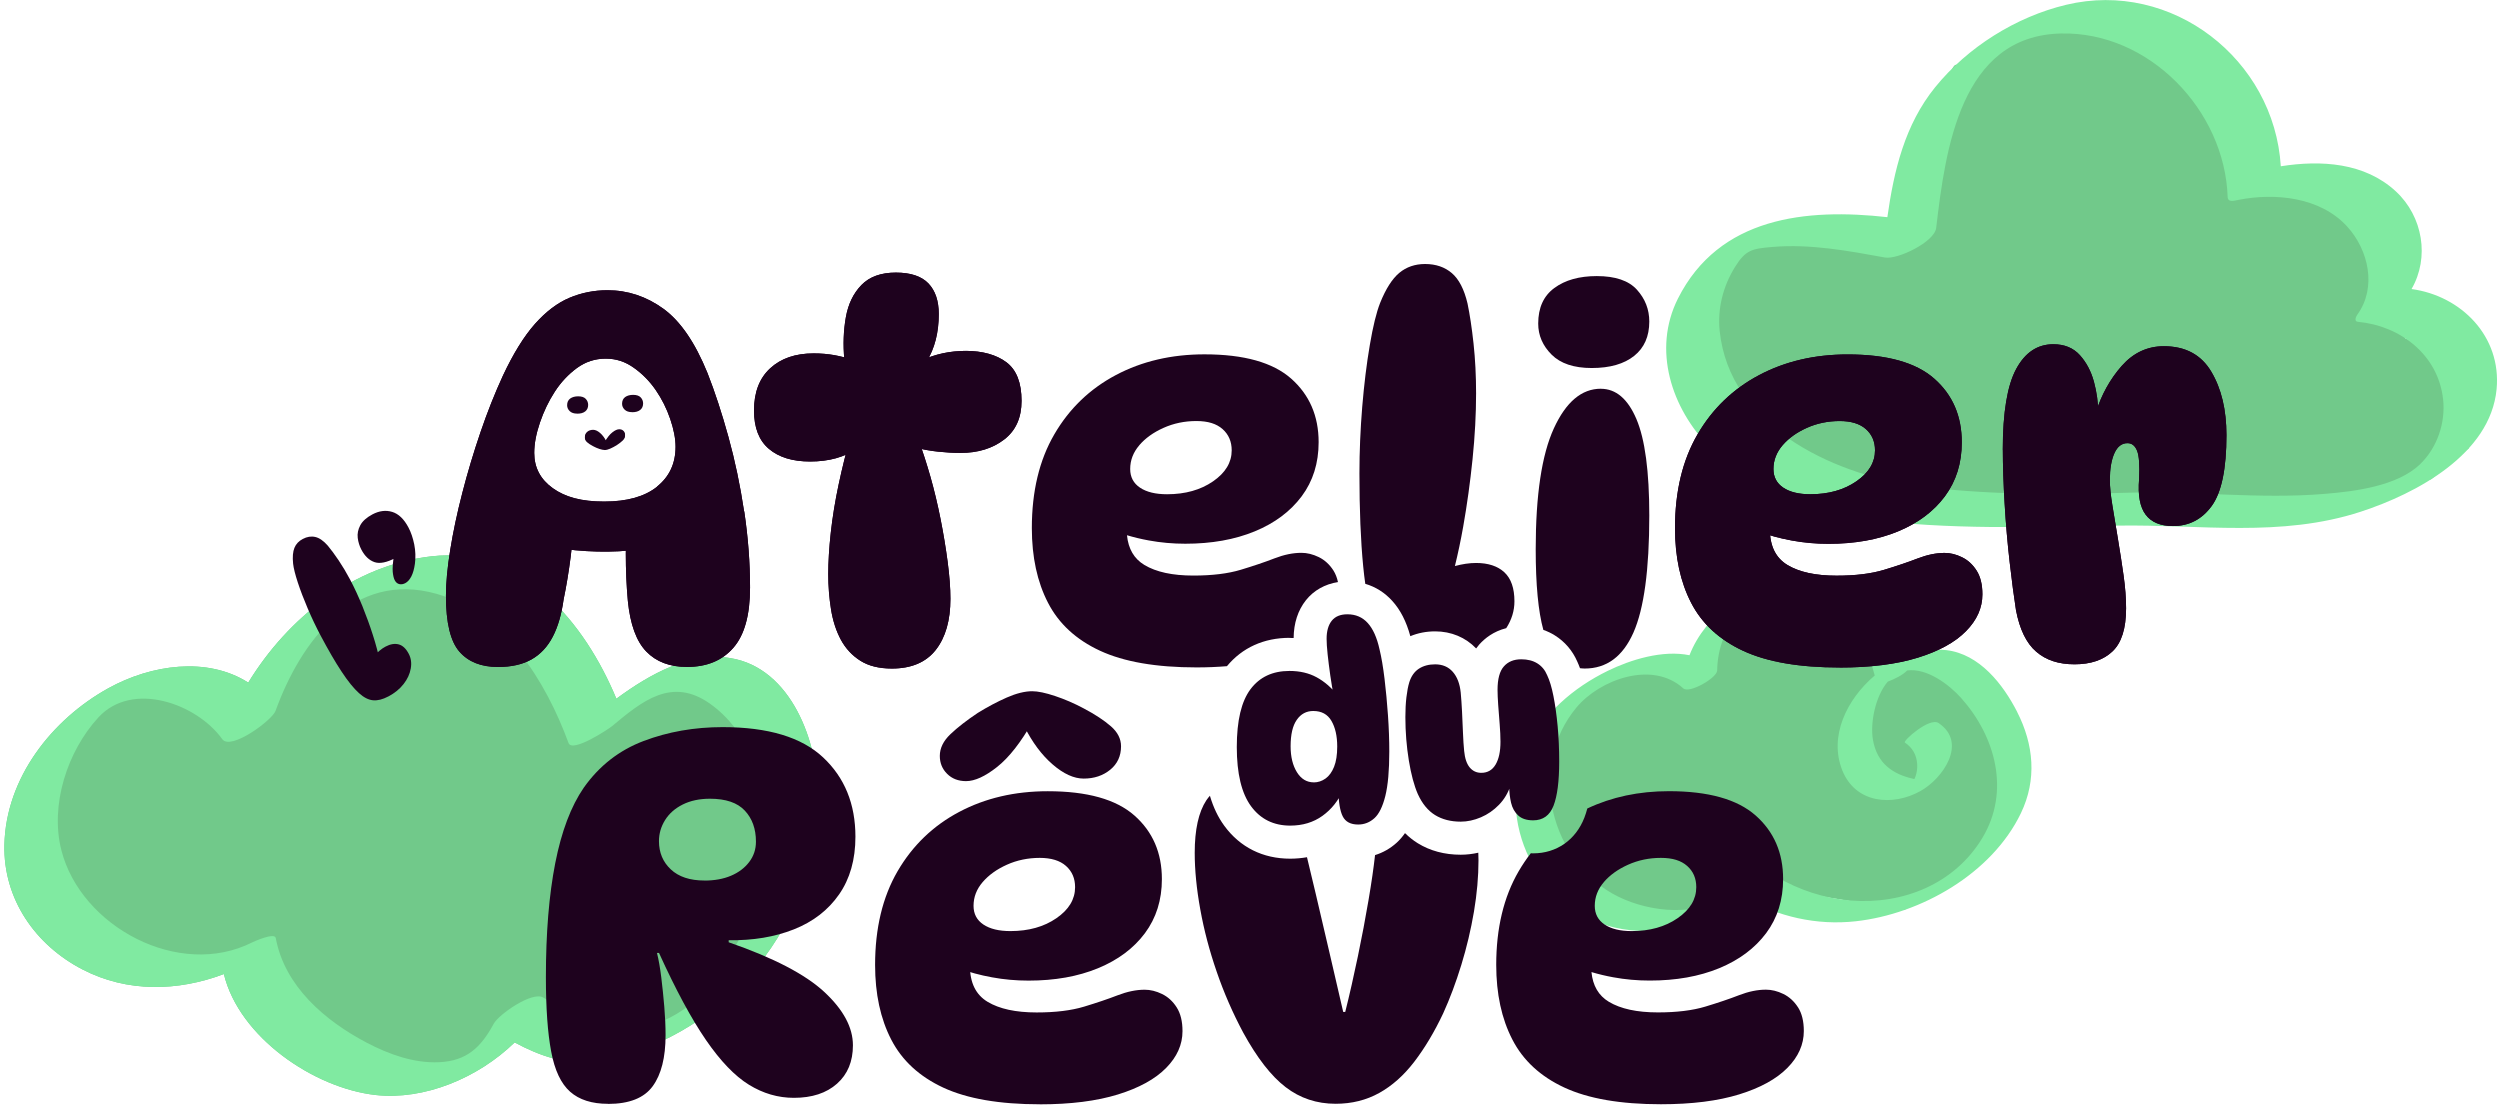 <svg width="530" height="235" viewBox="0 0 530 235" fill="none" xmlns="http://www.w3.org/2000/svg">
<path d="M399.05 137.47L392.85 130.23L387.71 126.37H374.51L363.45 131.92L361.7 140.86L353.24 139.78L343.5 141.72L331.9 150.73L323.81 164.69L328.56 183.03L342.96 192.93L355.11 197.39L369.12 192.93L373.97 189.63H383.68L403.73 192.93L420.31 180.33L427.9 159.65L418.2 140.86L411.19 139.78L399.05 137.47Z" fill="#71C98A"/>
<path d="M361.7 79.21V58.54L371.68 50.63L387.71 47.66L407.27 49.28L408.62 30.67C408.62 30.67 413.16 13.52 414.67 13.74C416.18 13.96 426.42 7.1 426.42 7.1L450.15 4.51C450.15 4.51 467.14 11.52 467.95 12.33C468.76 13.14 476.04 21.77 476.04 21.77L479.01 38.76L490.34 40.11L500.05 45.5L504.9 56.09L509.9 71.7L518.04 75.13L521.08 81.1L523.43 94.98L515.39 101.6L501.39 105.09L479.28 106.93L397.51 105.09C397.51 105.09 376.53 97.04 375.99 97.02C375.45 97 361.7 79.21 361.7 79.21Z" fill="#71C98A"/>
<path d="M511.25 61.27C515.1 54.62 513.67 45.9 507.93 40.58C501.31 34.44 492.02 33.91 483.53 35.25C482.14 12.58 460.44 -4.36 438.01 1.02C427.38 3.57 417.16 9.98 410.27 18.47C403.8 26.45 401.52 36.15 400.12 46.04C382.96 44.12 364.44 45.95 355.71 63.32C350.28 74.15 354.33 86.56 362.49 94.84C371.27 103.75 383.17 108.18 395.32 110.01C413.16 112.4 430.97 111.72 448.9 111.43C466.35 111.14 483.55 114.02 500.52 108.47C512.17 104.66 527.97 96.34 529.28 82.49C530.33 71.34 521.81 62.72 511.26 61.28L511.25 61.27ZM513.07 98.41C508.22 103.07 499.23 104.17 492.86 104.7C478.96 105.87 464.83 104.03 450.87 104.46C435.8 104.93 420.69 104.94 405.71 102.94C388.15 100.29 366.65 90.2 364.57 70.15C364.08 65.39 365.31 60.64 367.82 56.6C370.09 52.95 371.43 52.72 375.8 52.35C383.78 51.68 391.79 53.17 399.61 54.59C402.27 55.07 410.11 51.32 410.47 48.32C412.43 31.73 415.59 7.61 436.9 7.1C455.61 6.65 471.65 23.4 472.26 41.73C472.3 43 473.7 42.54 474.56 42.37C482.37 40.84 491.89 41.79 497.57 47.99C502.16 52.99 503.93 60.98 499.74 66.72C499.52 67.02 498.98 68.14 499.85 68.22C508.89 69.06 516.91 75.23 517.94 84.67C518.48 89.63 516.68 94.93 513.07 98.4V98.41Z" fill="#80EAA1"/>
<path d="M173.41 168.83C173.43 157.44 167.81 141.65 154.87 139.52C146.42 138.13 137.91 142.79 130.67 148.13C123.98 131.98 110.65 115.73 91.46 117.94C75.04 119.83 61.12 130.83 52.63 144.71C43.96 139.18 32.08 140.87 22.98 145.9C10.99 152.53 1.25 164.92 0.93 179.09C0.67 190.57 7.46 200.33 17.48 205.52C27.01 210.46 37.73 210.17 47.46 206.5C50.69 219.86 66.51 230.67 79.61 232.14C89.9 233.29 101.34 228.55 109.1 221C114.44 223.85 119.8 225.76 126.18 225.15C126.34 225.15 126.52 225.15 126.75 225.1C127.28 225.04 127.81 224.91 128.34 224.76C154.44 219.07 173.36 195.74 173.42 168.82L173.41 168.83Z" fill="#71C98A"/>
<path d="M173.41 168.83C173.43 157.44 167.81 141.65 154.87 139.52C146.42 138.13 137.91 142.79 130.67 148.13C123.98 131.98 110.65 115.73 91.46 117.94C75.04 119.83 61.12 130.83 52.63 144.71C43.96 139.18 32.08 140.87 22.98 145.9C10.99 152.53 1.25 164.92 0.93 179.09C0.67 190.57 7.46 200.33 17.48 205.52C27.01 210.46 37.73 210.17 47.46 206.5C50.69 219.86 66.51 230.67 79.61 232.14C89.9 233.29 101.34 228.55 109.1 221C114.44 223.85 119.8 225.76 126.18 225.15C126.34 225.15 126.52 225.15 126.75 225.1C127.28 225.04 127.81 224.91 128.34 224.76C154.44 219.07 173.36 195.74 173.42 168.82L173.41 168.83ZM135.58 217.96C127.87 218.88 121.56 215.3 115.16 211.47C112.86 210.09 105.75 215.03 104.66 217.05C101.96 222.05 98.94 224.92 93.1 225.19C87.77 225.44 82.43 223.51 77.78 221.07C68.92 216.42 60.36 209.13 58.46 198.86C58.23 197.61 53.76 199.64 53.48 199.78C38 207.62 17.14 196.49 13.01 180.24C10.57 170.65 14.27 159.26 20.86 152.09C28.04 144.27 41.7 149.15 47.12 156.7C48.92 159.2 57.71 152.66 58.41 150.72C63.74 135.99 74.9 120.93 92.51 125.88C106.82 129.91 115.71 144.39 120.53 157.52C121.32 159.66 129 154.57 129.76 153.94C136.17 148.59 142.42 143.47 150.5 149.17C158.45 154.79 162.09 164.84 162.09 174.28C162.09 190.84 154.01 214.47 135.58 217.94V217.96Z" fill="#80EAA1"/>
<path d="M427.64 150.92C424.64 145.06 419.66 138.66 412.64 137.83C410 137.52 407.23 137.96 404.57 138.96C401.92 128.21 391.09 120.17 379.86 122.14C370.87 123.72 361.55 130.18 358.17 138.91C352.47 137.74 345.7 139.85 340.86 142.21C333.57 145.77 327.04 151.34 323.62 158.81C316.67 173.99 326.04 192.85 342.21 196.62C351.73 198.84 361.51 195.99 369.4 190.53C369.51 190.45 369.66 190.35 369.82 190.24C376.86 194.33 385.11 196.23 393.42 195.31C407.22 193.78 422.27 185.22 428.43 172.4C431.85 165.29 431.17 157.84 427.63 150.92H427.64ZM420.25 177.66C414.4 187.36 403.46 191.8 392.39 190.91C381.14 190 370.89 183.83 364.45 174.64C363.43 173.18 356.46 177.58 357.29 178.77C360.13 182.83 363.7 186.26 367.73 188.95C367.1 189.31 366.59 189.65 366.41 189.77C359.79 194.36 350.01 193.49 343.07 190.09C335.98 186.62 331.02 179.67 329.25 172.06C327.46 164.36 329.1 156.12 334.2 150C339.17 144.03 350.33 139.97 356.86 145.94C358.12 147.09 364.02 143.72 364.04 142.14C364.11 137.52 365.75 133.06 368.97 129.7C372.07 126.47 376.45 125.86 380.73 126.71C389.01 128.36 395.51 135.13 397.44 143.21C391.44 148.31 387.71 156.16 390.56 163.3C393.37 170.35 401.24 171 407.16 167.69C411.84 165.07 417.21 157.49 410.99 153.29C409.05 151.98 403.36 157.1 403.83 157.42C405.42 158.49 406.3 160 406.44 161.92C406.5 162.82 406.39 163.74 406.09 164.6C406.06 164.68 405.96 164.91 405.85 165.16C401.29 164.19 397.92 161.86 397.06 156.82C396.47 153.38 397.5 147.69 400.21 144.5C401.67 143.97 403.41 143.09 404.32 142.14C408.55 141.57 413.25 145.17 415.74 147.95C423.09 156.17 426.2 167.79 420.26 177.64V177.66H420.25Z" fill="#80EAA1"/>
<path d="M157.75 108.42C156.93 102.92 155.82 97.66 154.43 92.63C153.04 87.6 151.56 83.09 149.99 79.09C147.35 72.6 144.23 68.05 140.62 65.44C137.02 62.84 133.07 61.53 128.79 61.53C125.93 61.53 123.24 62.07 120.71 63.14C118.18 64.21 115.75 66.05 113.43 68.65C111.11 71.26 108.84 74.91 106.63 79.62C104.92 83.33 103.33 87.33 101.87 91.61C100.41 95.89 99.12 100.17 98.02 104.46C96.91 108.74 96.06 112.78 95.45 116.56C94.84 120.34 94.54 123.59 94.54 126.3C94.54 132.01 95.49 135.95 97.38 138.13C99.27 140.31 102 141.4 105.57 141.4C108.42 141.4 110.8 140.86 112.69 139.79C114.58 138.72 116.08 137.11 117.19 134.97C118.3 132.83 119.06 130.19 119.49 127.05C120.06 124.34 120.56 121.32 120.99 118C121.05 117.52 121.1 117.04 121.15 116.56C121.44 116.59 121.72 116.63 122.01 116.66C125.18 116.95 128.25 117.02 131.22 116.87C131.73 116.85 132.2 116.8 132.68 116.76C132.68 116.98 132.67 117.18 132.67 117.4C132.67 120.83 132.81 124.14 133.1 127.36C133.6 132.36 134.9 135.94 137.01 138.12C139.11 140.3 141.99 141.39 145.63 141.39C149.84 141.39 153.12 140.04 155.48 137.32C157.84 134.61 159.01 130.36 159.01 124.58C159.01 119.3 158.6 113.91 157.78 108.41H157.75V108.42ZM139.29 103.19C136.66 105.29 132.92 106.33 128.09 106.33C123.26 106.33 119.84 105.39 117.21 103.51C114.58 101.63 113.26 99.13 113.26 96.02C113.26 94.09 113.66 91.94 114.47 89.57C115.28 87.21 116.32 85.03 117.61 83.04C118.9 81.05 120.46 79.39 122.28 78.04C124.11 76.7 126.15 76.03 128.4 76.03C130.65 76.03 132.53 76.67 134.36 77.96C136.19 79.25 137.74 80.84 139.03 82.71C140.32 84.59 141.34 86.63 142.09 88.83C142.84 91.03 143.22 93 143.22 94.71C143.22 98.26 141.9 101.08 139.27 103.17L139.29 103.19Z" fill="#1E021E"/>
<path d="M180.39 76.2H179C178.71 73.06 178.82 70.08 179.32 67.26C179.82 64.44 180.93 62.16 182.64 60.41C184.35 58.66 186.78 57.79 189.92 57.79C193.06 57.79 195.36 58.56 196.83 60.09C198.29 61.63 199.02 63.78 199.02 66.57C199.02 70.5 198.16 73.85 196.45 76.63L195.38 76.42C198.23 75.07 201.38 74.39 204.8 74.39C208.22 74.39 211.22 75.19 213.36 76.8C215.5 78.41 216.57 81.14 216.57 84.99C216.57 88.56 215.34 91.29 212.88 93.18C210.42 95.07 207.33 96.02 203.62 96.02C202.12 96.02 200.53 95.93 198.86 95.75C197.18 95.57 195.52 95.27 193.88 94.84L194.74 93.34C195.6 95.62 196.43 98.21 197.26 101.1C198.08 103.99 198.79 106.97 199.4 110.04C200.01 113.11 200.51 116.13 200.9 119.09C201.29 122.05 201.49 124.68 201.49 126.96C201.49 131.53 200.45 135.13 198.39 137.77C196.32 140.41 193.21 141.73 189.08 141.73C186.37 141.73 184.14 141.18 182.39 140.07C180.64 138.96 179.27 137.48 178.27 135.63C177.27 133.77 176.57 131.63 176.18 129.21C175.79 126.78 175.59 124.29 175.59 121.72C175.59 119.15 175.77 116.14 176.13 112.89C176.49 109.64 177.04 106.25 177.79 102.72C178.54 99.19 179.38 95.81 180.31 92.6L181.7 95.06C179.06 96.92 175.74 97.84 171.74 97.84C168.03 97.84 165.12 96.95 163.01 95.16C160.9 93.38 159.85 90.66 159.85 87.02C159.85 83.17 160.99 80.19 163.28 78.08C165.56 75.98 168.63 74.92 172.49 74.92C174.06 74.92 175.52 75.05 176.88 75.29C178.23 75.54 179.41 75.84 180.41 76.2H180.39Z" fill="#1E021E"/>
<path d="M390.01 141.51C381.45 141.51 374.63 140.33 369.56 137.98C364.49 135.62 360.82 132.24 358.53 127.81C356.24 123.39 355.1 118.1 355.1 111.97C355.1 104.19 356.69 97.57 359.86 92.11C363.03 86.65 367.39 82.46 372.92 79.53C378.45 76.6 384.71 75.14 391.71 75.14C400.06 75.14 406.18 76.85 410.07 80.28C413.96 83.71 415.9 88.2 415.9 93.77C415.9 98.2 414.7 102.01 412.31 105.23C409.92 108.44 406.6 110.92 402.35 112.67C398.1 114.42 393.2 115.29 387.63 115.29C384.99 115.29 382.4 115.06 379.87 114.59C377.34 114.13 375.03 113.5 372.96 112.72L375.53 107.05C375.32 108.76 375.21 110.48 375.21 112.19C375.21 115.76 376.46 118.29 378.96 119.79C381.46 121.29 384.92 122.04 389.34 122.04C393.34 122.04 396.69 121.63 399.4 120.81C402.11 119.99 404.48 119.19 406.52 118.4C408.55 117.62 410.46 117.22 412.25 117.22C413.46 117.22 414.69 117.52 415.94 118.13C417.19 118.74 418.22 119.68 419.04 120.97C419.86 122.25 420.27 123.93 420.27 126C420.27 128.86 419.11 131.46 416.79 133.81C414.47 136.17 411.06 138.04 406.57 139.43C402.07 140.82 396.54 141.52 389.98 141.52H390.01V141.51ZM383.8 104.78C387.65 104.78 390.9 103.87 393.54 102.05C396.18 100.23 397.5 98.04 397.5 95.47C397.5 93.61 396.86 92.12 395.57 90.97C394.29 89.83 392.43 89.26 390 89.26C387.57 89.26 385.18 89.74 383.04 90.71C380.9 91.67 379.19 92.9 377.9 94.4C376.62 95.9 375.97 97.58 375.97 99.43C375.97 101.14 376.67 102.46 378.06 103.39C379.45 104.32 381.36 104.78 383.79 104.78H383.8Z" fill="#1E021E"/>
<path d="M424.59 95.36C424.59 87.44 425.54 81.73 427.43 78.23C429.32 74.73 431.94 72.98 435.3 72.98C437.66 72.98 439.53 73.75 440.92 75.28C442.31 76.82 443.31 78.71 443.92 80.95C444.53 83.2 444.83 85.47 444.83 87.75L444.29 87.54C445.5 83.69 447.34 80.37 449.8 77.58C452.26 74.8 455.24 73.4 458.74 73.4C463.31 73.4 466.66 75.2 468.8 78.81C470.94 82.41 472.01 86.89 472.01 92.25C472.01 99.39 470.97 104.38 468.9 107.24C466.83 110.1 464.08 111.52 460.66 111.52C458.02 111.52 456.09 110.72 454.88 109.11C453.67 107.5 453.2 104.99 453.49 101.56C453.63 98.63 453.49 96.64 453.06 95.56C452.63 94.49 451.95 93.95 451.03 93.95C449.82 93.95 448.89 94.66 448.25 96.09C447.61 97.52 447.29 99.41 447.29 101.76C447.29 103.19 447.47 104.99 447.83 107.17C448.19 109.35 448.58 111.72 449.01 114.29C449.44 116.86 449.83 119.41 450.19 121.94C450.55 124.47 450.73 126.81 450.73 128.95C450.73 133.23 449.77 136.28 447.84 138.1C445.91 139.92 443.24 140.83 439.81 140.83C436.38 140.83 433.74 139.94 431.67 138.15C429.6 136.37 428.17 133.44 427.39 129.37C426.96 126.59 426.51 123.2 426.05 119.2C425.59 115.2 425.23 111.06 424.98 106.78C424.73 102.5 424.6 98.68 424.6 95.32V95.36H424.59Z" fill="#1E021E"/>
<path d="M128.89 234.01C125.46 234.01 122.79 233.15 120.86 231.44C118.93 229.73 117.59 226.89 116.85 222.93C116.1 218.97 115.73 213.71 115.73 207.14C115.73 197.79 116.39 189.74 117.71 183C119.03 176.26 121.05 170.92 123.76 166.99C127.04 162.35 131.27 159.05 136.45 157.09C141.62 155.13 147.21 154.15 153.2 154.15C162.84 154.15 169.94 156.29 174.5 160.57C179.07 164.85 181.35 170.46 181.35 177.38C181.35 182.23 180.19 186.32 177.87 189.64C175.55 192.96 172.36 195.42 168.29 197.03C164.22 198.64 159.62 199.4 154.48 199.33V199.76C163.97 203.04 170.73 206.56 174.77 210.31C178.8 214.06 180.82 217.82 180.82 221.6C180.82 225.03 179.7 227.74 177.45 229.74C175.2 231.74 172.15 232.74 168.3 232.74C164.94 232.74 161.77 231.81 158.77 229.96C155.77 228.11 152.74 224.95 149.67 220.49C146.6 216.03 143.28 209.87 139.71 202.02H139.28C139.64 203.45 139.94 205.18 140.19 207.21C140.44 209.24 140.65 211.32 140.83 213.42C141.01 215.53 141.1 217.54 141.1 219.47C141.1 224.18 140.19 227.79 138.37 230.28C136.55 232.78 133.39 234.03 128.9 234.03V234.01H128.89ZM149.34 186.68C151.48 186.68 153.36 186.34 154.96 185.66C156.57 184.98 157.85 184.02 158.81 182.77C159.77 181.52 160.26 180.08 160.26 178.43C160.26 175.72 159.47 173.52 157.9 171.85C156.33 170.17 153.87 169.33 150.51 169.33C148.3 169.33 146.37 169.74 144.73 170.56C143.09 171.38 141.84 172.49 140.98 173.88C140.12 175.27 139.7 176.75 139.7 178.32C139.7 180.75 140.54 182.75 142.22 184.32C143.9 185.89 146.27 186.67 149.34 186.67V186.68Z" fill="#1E021E"/>
<path d="M220.43 234.11C211.87 234.11 205.05 232.93 199.98 230.58C194.91 228.22 191.24 224.84 188.95 220.41C186.66 215.99 185.52 210.7 185.52 204.57C185.52 196.79 187.11 190.17 190.28 184.71C193.46 179.25 197.81 175.06 203.34 172.13C208.87 169.2 215.13 167.74 222.13 167.74C230.48 167.74 236.6 169.45 240.49 172.88C244.38 176.31 246.32 180.8 246.32 186.37C246.32 190.8 245.12 194.61 242.73 197.83C240.34 201.04 237.02 203.52 232.77 205.27C228.52 207.02 223.62 207.89 218.05 207.89C215.41 207.89 212.82 207.66 210.29 207.19C207.76 206.73 205.45 206.1 203.38 205.32L205.95 199.65C205.74 201.36 205.63 203.08 205.63 204.79C205.63 208.36 206.88 210.89 209.38 212.39C211.88 213.89 215.34 214.64 219.76 214.64C223.76 214.64 227.11 214.23 229.82 213.41C232.53 212.59 234.9 211.79 236.94 211C238.97 210.22 240.88 209.82 242.67 209.82C243.88 209.82 245.11 210.12 246.36 210.73C247.61 211.34 248.64 212.28 249.46 213.57C250.28 214.85 250.69 216.53 250.69 218.6C250.69 221.46 249.53 224.06 247.21 226.41C244.89 228.77 241.48 230.64 236.99 232.03C232.49 233.42 226.96 234.12 220.4 234.12H220.43V234.11ZM218.82 146.54C220.03 146.54 221.66 146.88 223.69 147.56C225.72 148.24 227.74 149.11 229.74 150.18C232.17 151.46 234.09 152.73 235.52 153.98C236.95 155.23 237.66 156.64 237.66 158.21C237.66 160.28 236.89 161.94 235.36 163.19C233.82 164.44 231.95 165.06 229.74 165.06C227.67 165.06 225.47 164.06 223.16 162.06C220.84 160.06 218.82 157.35 217.11 153.92L218.93 152.96C216.43 157.39 213.91 160.6 211.38 162.6C208.85 164.6 206.65 165.6 204.8 165.6C203.16 165.6 201.82 165.08 200.79 164.05C199.75 163.02 199.24 161.75 199.24 160.25C199.24 158.61 199.99 157.08 201.49 155.65C202.99 154.22 204.92 152.72 207.27 151.15C209.34 149.87 211.39 148.78 213.43 147.88C215.46 146.99 217.27 146.54 218.84 146.54H218.82ZM214.22 197.39C218.07 197.39 221.32 196.48 223.96 194.66C226.6 192.84 227.92 190.65 227.92 188.08C227.92 186.22 227.28 184.73 225.99 183.58C224.71 182.44 222.85 181.87 220.42 181.87C217.99 181.87 215.6 182.35 213.46 183.32C211.32 184.28 209.61 185.51 208.32 187.01C207.03 188.51 206.39 190.19 206.39 192.04C206.39 193.75 207.09 195.07 208.48 196C209.87 196.93 211.78 197.39 214.21 197.39H214.22Z" fill="#1E021E"/>
<path d="M273.54 175.03C270 175.03 267.23 173.66 265.22 170.92C263.21 168.18 262.2 164 262.2 158.38C262.2 152.76 263.17 148.71 265.1 146.12C267.04 143.53 269.79 142.24 273.37 142.24C275.57 142.24 277.48 142.69 279.12 143.58C280.76 144.47 282.23 145.74 283.53 147.38L282.75 147.6C282.49 146.22 282.25 144.75 282.02 143.19C281.8 141.63 281.61 140.15 281.46 138.75C281.31 137.35 281.24 136.25 281.24 135.43C281.24 133.79 281.6 132.52 282.33 131.6C283.06 130.69 284.16 130.23 285.65 130.23C287.4 130.23 288.83 130.84 289.95 132.07C291.07 133.3 291.91 135.16 292.46 137.66C292.87 139.34 293.22 141.41 293.52 143.89C293.82 146.37 294.06 148.95 294.25 151.65C294.44 154.35 294.53 156.91 294.53 159.33C294.53 163.35 294.25 166.49 293.69 168.74C293.13 170.99 292.36 172.57 291.37 173.46C290.38 174.35 289.24 174.8 287.93 174.8C286.33 174.8 285.24 174.22 284.66 173.07C284.08 171.92 283.77 170.04 283.74 167.43H284.75C283.74 169.74 282.28 171.58 280.36 172.96C278.44 174.34 276.16 175.03 273.52 175.03H273.54ZM278.51 165.87C279.4 165.87 280.23 165.6 281 165.06C281.76 164.52 282.37 163.69 282.82 162.57C283.27 161.45 283.49 160.02 283.49 158.27C283.49 156.04 283.08 154.22 282.26 152.82C281.44 151.42 280.16 150.73 278.41 150.73C276.96 150.73 275.79 151.35 274.92 152.6C274.04 153.85 273.61 155.72 273.61 158.21C273.61 160.44 274.06 162.28 274.95 163.71C275.84 165.14 277.03 165.86 278.52 165.86L278.51 165.87Z" fill="#1E021E"/>
<path d="M381.18 213.56C380.36 212.28 379.32 211.33 378.07 210.72C376.82 210.11 375.59 209.81 374.38 209.81C372.59 209.81 370.69 210.2 368.65 210.99C366.62 211.78 364.24 212.58 361.53 213.4C358.82 214.22 355.46 214.63 351.47 214.63C347.04 214.63 343.58 213.88 341.08 212.38C338.9 211.07 337.67 208.97 337.39 206.08C338.83 206.51 340.35 206.88 341.99 207.18C344.52 207.65 347.11 207.88 349.75 207.88C355.32 207.88 360.22 207.01 364.47 205.26C368.71 203.51 372.03 201.03 374.43 197.82C376.82 194.61 378.02 190.79 378.02 186.36C378.02 180.79 376.07 176.3 372.18 172.87C368.29 169.44 362.17 167.73 353.82 167.73C347.44 167.73 341.67 168.96 336.51 171.4C336.33 172.09 336.12 172.74 335.89 173.34C334.05 178.08 329.99 180.91 325.03 180.91C324.86 180.91 324.7 180.9 324.53 180.89C323.6 182.08 322.75 183.35 321.96 184.7C318.78 190.16 317.2 196.78 317.2 204.56C317.2 210.7 318.34 215.98 320.63 220.4C322.91 224.83 326.59 228.22 331.66 230.57C336.73 232.92 343.54 234.1 352.11 234.1C358.68 234.1 364.21 233.4 368.71 232.01C373.21 230.62 376.61 228.74 378.93 226.39C381.25 224.04 382.41 221.43 382.41 218.58C382.41 216.51 382 214.83 381.18 213.55V213.56ZM340.01 187.01C341.29 185.51 343.01 184.28 345.15 183.32C347.29 182.36 349.61 181.87 352.11 181.87C354.61 181.87 356.39 182.44 357.68 183.58C358.97 184.72 359.61 186.22 359.61 188.08C359.61 190.65 358.29 192.84 355.65 194.66C353.01 196.48 349.76 197.39 345.91 197.39C343.48 197.39 341.57 196.93 340.18 196C338.79 195.07 338.09 193.75 338.09 192.04C338.09 190.19 338.73 188.51 340.02 187.01H340.01Z" fill="#1E021E"/>
<path d="M337.45 78.02C341.3 78.02 344.3 77.16 346.44 75.45C348.58 73.74 349.65 71.31 349.65 68.17C349.65 65.6 348.77 63.35 347.03 61.42C345.28 59.49 342.44 58.53 338.52 58.53C334.81 58.53 331.81 59.37 329.53 61.05C327.24 62.73 326.1 65.24 326.1 68.6C326.1 71.1 327.05 73.29 328.94 75.18C330.83 77.07 333.67 78.02 337.45 78.02Z" fill="#1E021E"/>
<path d="M122.38 87.7C123.11 87.7 123.67 87.54 124.08 87.21C124.48 86.89 124.69 86.43 124.69 85.84C124.69 85.35 124.52 84.93 124.19 84.57C123.86 84.21 123.32 84.02 122.58 84.02C121.88 84.02 121.31 84.18 120.88 84.49C120.45 84.81 120.23 85.28 120.23 85.91C120.23 86.38 120.41 86.8 120.77 87.15C121.13 87.51 121.66 87.69 122.38 87.69V87.7Z" fill="#1E021E"/>
<path d="M134.03 87.39C134.76 87.39 135.32 87.23 135.73 86.9C136.13 86.58 136.34 86.12 136.34 85.53C136.34 85.04 136.17 84.62 135.84 84.26C135.51 83.9 134.97 83.71 134.23 83.71C133.53 83.71 132.96 83.87 132.53 84.18C132.1 84.5 131.88 84.97 131.88 85.6C131.88 86.07 132.06 86.49 132.42 86.84C132.78 87.2 133.31 87.38 134.03 87.38V87.39Z" fill="#1E021E"/>
<path d="M339.38 82.41C335.31 82.41 331.99 85.21 329.42 90.81C326.85 96.41 325.57 104.96 325.57 116.45C325.57 123.95 326.11 129.64 327.19 133.54C328.05 133.84 328.86 134.22 329.62 134.7C331.74 136.02 333.38 137.94 334.39 140.27C334.59 140.7 334.78 141.17 334.96 141.66C335.28 141.69 335.61 141.73 335.95 141.73C340.59 141.73 344.03 139.2 346.28 134.13C348.53 129.06 349.65 120.78 349.65 109.29C349.65 99.94 348.74 93.12 346.92 88.84C345.1 84.56 342.58 82.42 339.37 82.42H339.38V82.41Z" fill="#1E021E"/>
<path d="M325.04 173.91C323.66 173.91 322.6 173.57 321.86 172.88C321.11 172.19 320.61 171.3 320.35 170.2C320.09 169.1 319.96 167.94 319.96 166.71L320.24 166.49C319.72 168.09 318.9 169.47 317.78 170.62C316.66 171.77 315.39 172.66 313.95 173.27C312.52 173.88 311.09 174.19 309.68 174.19C307.56 174.19 305.74 173.72 304.23 172.79C302.72 171.86 301.5 170.37 300.57 168.32C299.79 166.53 299.15 164.16 298.67 161.2C298.19 158.24 297.94 155.18 297.94 152.01C297.94 150.48 298.01 149.09 298.16 147.82C298.31 146.55 298.51 145.49 298.77 144.64C299.18 143.34 299.86 142.38 300.81 141.76C301.76 141.15 302.9 140.84 304.25 140.84C305.81 140.84 307.06 141.37 307.99 142.43C308.92 143.49 309.48 144.95 309.67 146.81C309.78 147.96 309.87 149.31 309.95 150.83C310.02 152.36 310.09 153.87 310.15 155.35C310.21 156.84 310.29 158.12 310.4 159.2C310.55 160.76 310.94 161.93 311.57 162.69C312.2 163.45 313.02 163.84 314.03 163.84C315.37 163.84 316.38 163.25 317.07 162.08C317.76 160.91 318.1 159.3 318.1 157.25C318.1 156.13 318.04 154.89 317.93 153.51C317.82 152.13 317.72 150.79 317.62 149.49C317.53 148.19 317.48 147.11 317.48 146.25C317.48 143.94 317.93 142.28 318.82 141.28C319.71 140.27 320.94 139.77 322.51 139.77C323.85 139.77 324.99 140.06 325.92 140.64C326.85 141.22 327.54 142.05 327.99 143.13C328.51 144.21 328.96 145.69 329.33 147.57C329.7 149.45 330 151.57 330.22 153.94C330.44 156.31 330.55 158.81 330.55 161.45C330.55 165.62 330.15 168.74 329.35 170.81C328.55 172.88 327.11 173.91 325.02 173.91H325.04Z" fill="#1E021E"/>
<path d="M313.42 180.77C312.18 181.05 310.93 181.2 309.68 181.2C306.25 181.2 303.18 180.38 300.56 178.76C299.59 178.16 298.69 177.44 297.86 176.62C297.33 177.38 296.74 178.07 296.09 178.66C294.73 179.89 293.18 180.76 291.51 181.28C291.22 183.91 290.76 187.11 290.12 190.87C289.48 194.65 288.73 198.62 287.87 202.75C287.01 206.89 286.12 210.82 285.19 214.53H284.76C283.9 210.82 282.96 206.73 281.92 202.27C280.88 197.81 279.89 193.53 278.92 189.42C278.25 186.55 277.63 183.99 277.08 181.73C275.93 181.93 274.75 182.04 273.52 182.04C267.73 182.04 262.9 179.63 259.56 175.08C258.23 173.27 257.22 171.14 256.5 168.7C256.23 169 255.97 169.32 255.74 169.67C254.1 172.17 253.28 175.88 253.28 180.8C253.28 184.44 253.67 188.44 254.46 192.79C255.24 197.14 256.4 201.55 257.94 206.01C259.47 210.47 261.35 214.77 263.56 218.91C266.49 224.26 269.48 228.12 272.55 230.47C275.62 232.83 279.15 234 283.15 234C286.58 234 289.66 233.23 292.41 231.7C295.16 230.17 297.64 227.95 299.85 225.06C302.06 222.17 304.1 218.76 305.95 214.84C307.38 211.7 308.66 208.27 309.8 204.56C310.94 200.85 311.83 197.08 312.48 193.27C313.12 189.45 313.44 185.83 313.44 182.4C313.44 181.84 313.42 181.29 313.4 180.76H313.42V180.77Z" fill="#1E021E"/>
<path d="M273.37 135.24C273.66 135.24 273.96 135.24 274.25 135.26C274.28 132.08 275.16 129.39 276.86 127.24C278.53 125.15 280.9 123.83 283.65 123.4C283.45 122.47 283.13 121.65 282.69 120.95C281.87 119.67 280.83 118.72 279.59 118.11C278.34 117.5 277.11 117.2 275.9 117.2C274.11 117.2 272.21 117.59 270.17 118.38C268.14 119.17 265.76 119.97 263.05 120.79C260.34 121.61 256.98 122.02 252.99 122.02C248.56 122.02 245.1 121.27 242.61 119.77C240.43 118.46 239.2 116.36 238.92 113.47C240.36 113.9 241.88 114.27 243.52 114.57C246.05 115.04 248.64 115.27 251.28 115.27C256.85 115.27 261.75 114.4 266 112.65C270.25 110.9 273.56 108.42 275.96 105.21C278.35 102 279.55 98.18 279.55 93.75C279.55 88.18 277.6 83.69 273.72 80.26C269.83 76.83 263.71 75.12 255.36 75.12C248.36 75.12 242.1 76.58 236.57 79.51C231.04 82.44 226.68 86.63 223.51 92.09C220.33 97.55 218.75 104.17 218.75 111.95C218.75 118.09 219.89 123.37 222.18 127.79C224.46 132.22 228.14 135.61 233.21 137.96C238.28 140.31 245.09 141.49 253.66 141.49C255.94 141.49 258.08 141.4 260.11 141.23C263.36 137.31 267.93 135.22 273.41 135.22L273.37 135.24ZM241.52 94.4C242.8 92.9 244.52 91.67 246.66 90.71C248.8 89.75 251.12 89.26 253.62 89.26C256.12 89.26 257.9 89.83 259.19 90.97C260.47 92.11 261.12 93.61 261.12 95.47C261.12 98.04 259.8 100.23 257.16 102.05C254.52 103.87 251.27 104.78 247.42 104.78C244.99 104.78 243.08 104.32 241.69 103.39C240.3 102.46 239.6 101.14 239.6 99.43C239.6 97.58 240.24 95.9 241.53 94.4H241.52Z" fill="#1E021E"/>
<path d="M318.93 121.33C317.5 120.01 315.5 119.35 312.93 119.35C311.51 119.35 310.01 119.58 308.44 120C309.09 117.35 309.68 114.58 310.2 111.64C311.02 107 311.68 102.24 312.18 97.35C312.68 92.46 312.93 87.8 312.93 83.38C312.93 79.67 312.75 76.15 312.39 72.83C312.03 69.51 311.6 66.67 311.11 64.32C310.4 61.32 309.29 59.18 307.79 57.9C306.29 56.62 304.4 55.97 302.12 55.97C299.98 55.97 298.16 56.6 296.66 57.84C295.16 59.09 293.8 61.21 292.59 64.21C291.8 66.21 291.07 69.19 290.4 73.15C289.72 77.11 289.19 81.48 288.79 86.26C288.4 91.04 288.2 95.75 288.2 100.39C288.2 108.1 288.47 114.67 289 120.09C289.13 121.38 289.27 122.61 289.44 123.77C291.62 124.41 293.55 125.62 295.14 127.37C296.88 129.28 298.14 131.74 298.99 134.87C300.6 134.2 302.36 133.85 304.26 133.85C307.65 133.85 310.72 135.13 312.94 137.47C313.15 137.18 313.37 136.91 313.6 136.64C314.76 135.34 316.6 133.86 319.32 133.17C320.48 131.38 321.06 129.48 321.06 127.48C321.06 124.7 320.35 122.65 318.92 121.32L318.93 121.33Z" fill="#1E021E"/>
<path d="M82.32 147.65C81.13 148.28 80.06 148.55 79.09 148.46C78.12 148.37 77.12 147.87 76.09 146.93C74.98 145.93 73.75 144.41 72.41 142.37C71.06 140.34 69.59 137.79 67.97 134.74C67 132.9 66.09 131 65.25 129.03C64.41 127.06 63.7 125.21 63.14 123.51C62.58 121.8 62.25 120.47 62.14 119.51C61.99 118.07 62.09 116.95 62.42 116.14C62.75 115.33 63.34 114.7 64.19 114.26C65.09 113.78 65.98 113.64 66.84 113.84C67.7 114.03 68.59 114.65 69.5 115.69C70.19 116.52 70.95 117.55 71.79 118.79C72.62 120.03 73.43 121.38 74.21 122.85C75.14 124.6 76.01 126.5 76.84 128.53C77.66 130.57 78.4 132.59 79.04 134.6C79.69 136.61 80.19 138.51 80.56 140.3L77.47 142.15C77.89 141.03 78.49 140.01 79.28 139.11C80.07 138.21 80.88 137.53 81.73 137.08C82.75 136.54 83.68 136.39 84.52 136.61C85.36 136.83 86.07 137.5 86.65 138.6C87.14 139.53 87.29 140.58 87.08 141.73C86.88 142.89 86.37 143.99 85.55 145.03C84.73 146.08 83.66 146.95 82.33 147.65H82.32Z" fill="#1E021E"/>
<path d="M83.87 118.27C82.01 119.25 80.51 119.56 79.39 119.17C78.27 118.78 77.34 117.91 76.61 116.52C76.21 115.76 75.95 114.93 75.84 114.03C75.73 113.13 75.91 112.24 76.38 111.36C76.85 110.48 77.71 109.71 78.95 109.05C80.39 108.29 81.79 108.11 83.14 108.52C84.49 108.93 85.65 110.03 86.6 111.84C87.14 112.86 87.54 114.05 87.82 115.42C88.09 116.79 88.14 118.16 87.96 119.52C87.81 120.61 87.56 121.5 87.21 122.19C86.85 122.88 86.42 123.37 85.91 123.63C85.49 123.85 85.07 123.92 84.66 123.83C84.25 123.74 83.93 123.47 83.69 123.02C83.48 122.63 83.34 122.03 83.26 121.24C83.19 120.45 83.28 119.24 83.54 117.62L83.88 118.26L83.87 118.27Z" fill="#1E021E"/>
<path d="M128.17 95.4C127.9 95.4 127.54 95.32 127.09 95.18C126.64 95.03 126.19 94.84 125.75 94.6C125.21 94.32 124.79 94.04 124.47 93.76C124.15 93.48 124 93.17 124 92.83C124 92.37 124.17 92.01 124.51 91.73C124.85 91.45 125.26 91.32 125.75 91.32C126.21 91.32 126.69 91.54 127.21 91.98C127.72 92.42 128.17 93.02 128.55 93.78L128.15 93.99C128.7 93.01 129.26 92.3 129.82 91.86C130.38 91.42 130.87 91.2 131.28 91.2C131.64 91.2 131.94 91.31 132.17 91.54C132.4 91.77 132.51 92.05 132.51 92.38C132.51 92.74 132.34 93.08 132.01 93.4C131.68 93.72 131.25 94.05 130.73 94.39C130.27 94.67 129.82 94.91 129.37 95.11C128.92 95.31 128.52 95.41 128.17 95.41V95.4Z" fill="#1E021E"/>
<path d="M157.75 108.42C156.93 102.92 155.82 97.66 154.43 92.63C153.04 87.6 151.56 83.09 149.99 79.09C147.35 72.6 144.23 68.05 140.62 65.44C137.02 62.84 133.07 61.53 128.79 61.53C125.93 61.53 123.24 62.07 120.71 63.14C118.18 64.21 115.75 66.05 113.43 68.65C111.11 71.26 108.84 74.91 106.63 79.62C104.92 83.33 103.33 87.33 101.87 91.61C100.41 95.89 99.12 100.17 98.02 104.46C96.91 108.74 96.06 112.78 95.45 116.56C94.84 120.34 94.54 123.59 94.54 126.3C94.54 132.01 95.49 135.95 97.38 138.13C99.27 140.31 102 141.4 105.57 141.4C108.42 141.4 110.8 140.86 112.69 139.79C114.58 138.72 116.08 137.11 117.19 134.97C118.3 132.83 119.06 130.19 119.49 127.05C120.06 124.34 120.56 121.32 120.99 118C121.05 117.52 121.1 117.04 121.15 116.56C121.44 116.59 121.72 116.63 122.01 116.66C125.18 116.95 128.25 117.02 131.22 116.87C131.73 116.85 132.2 116.8 132.68 116.76C132.68 116.98 132.67 117.18 132.67 117.4C132.67 120.83 132.81 124.14 133.1 127.36C133.6 132.36 134.9 135.94 137.01 138.12C139.11 140.3 141.99 141.39 145.63 141.39C149.84 141.39 153.12 140.04 155.48 137.32C157.84 134.61 159.01 130.36 159.01 124.58C159.01 119.3 158.6 113.91 157.78 108.41H157.75V108.42ZM139.29 103.19C136.66 105.29 132.92 106.33 128.09 106.33C123.26 106.33 119.84 105.39 117.21 103.51C114.58 101.63 113.26 99.13 113.26 96.02C113.26 94.09 113.66 91.94 114.47 89.57C115.28 87.21 116.32 85.03 117.61 83.04C118.9 81.05 120.46 79.39 122.28 78.04C124.11 76.7 126.15 76.03 128.4 76.03C130.65 76.03 132.53 76.67 134.36 77.96C136.19 79.25 137.74 80.84 139.03 82.71C140.32 84.59 141.34 86.63 142.09 88.83C142.84 91.03 143.22 93 143.22 94.71C143.22 98.26 141.9 101.08 139.27 103.17L139.29 103.19Z" fill="#1E021E"/>
<path d="M180.39 76.2H179C178.71 73.06 178.82 70.08 179.32 67.26C179.82 64.44 180.93 62.16 182.64 60.41C184.35 58.66 186.78 57.79 189.92 57.79C193.06 57.79 195.36 58.56 196.83 60.09C198.29 61.63 199.02 63.78 199.02 66.57C199.02 70.5 198.16 73.85 196.45 76.63L195.38 76.42C198.23 75.07 201.38 74.39 204.8 74.39C208.22 74.39 211.22 75.19 213.36 76.8C215.5 78.41 216.57 81.14 216.57 84.99C216.57 88.56 215.34 91.29 212.88 93.18C210.42 95.07 207.33 96.02 203.62 96.02C202.12 96.02 200.53 95.93 198.86 95.75C197.18 95.57 195.52 95.27 193.88 94.84L194.74 93.34C195.6 95.62 196.43 98.21 197.26 101.1C198.08 103.99 198.79 106.97 199.4 110.04C200.01 113.11 200.51 116.13 200.9 119.09C201.29 122.05 201.49 124.68 201.49 126.96C201.49 131.53 200.45 135.13 198.39 137.77C196.32 140.41 193.21 141.73 189.08 141.73C186.37 141.73 184.14 141.18 182.39 140.07C180.64 138.96 179.27 137.48 178.27 135.63C177.27 133.77 176.57 131.63 176.18 129.21C175.79 126.78 175.59 124.29 175.59 121.72C175.59 119.15 175.77 116.14 176.13 112.89C176.49 109.64 177.04 106.25 177.79 102.72C178.54 99.19 179.38 95.81 180.31 92.6L181.7 95.06C179.06 96.92 175.74 97.84 171.74 97.84C168.03 97.84 165.12 96.95 163.01 95.16C160.9 93.38 159.85 90.66 159.85 87.02C159.85 83.17 160.99 80.19 163.28 78.08C165.56 75.98 168.63 74.92 172.49 74.92C174.06 74.92 175.52 75.05 176.88 75.29C178.23 75.54 179.41 75.84 180.41 76.2H180.39Z" fill="#1E021E"/>
<path d="M390.01 141.51C381.45 141.51 374.63 140.33 369.56 137.98C364.49 135.62 360.82 132.24 358.53 127.81C356.24 123.39 355.1 118.1 355.1 111.97C355.1 104.19 356.69 97.57 359.86 92.11C363.03 86.65 367.39 82.46 372.92 79.53C378.45 76.6 384.71 75.14 391.71 75.14C400.06 75.14 406.18 76.85 410.07 80.28C413.96 83.71 415.9 88.2 415.9 93.77C415.9 98.2 414.7 102.01 412.31 105.23C409.92 108.44 406.6 110.92 402.35 112.67C398.1 114.42 393.2 115.29 387.63 115.29C384.99 115.29 382.4 115.06 379.87 114.59C377.34 114.13 375.03 113.5 372.96 112.72L375.53 107.05C375.32 108.76 375.21 110.48 375.21 112.19C375.21 115.76 376.46 118.29 378.96 119.79C381.46 121.29 384.92 122.04 389.34 122.04C393.34 122.04 396.69 121.63 399.4 120.81C402.11 119.99 404.48 119.19 406.52 118.4C408.55 117.62 410.46 117.22 412.25 117.22C413.46 117.22 414.69 117.52 415.94 118.13C417.19 118.74 418.22 119.68 419.04 120.97C419.86 122.25 420.27 123.93 420.27 126C420.27 128.86 419.11 131.46 416.79 133.81C414.47 136.17 411.06 138.04 406.57 139.43C402.07 140.82 396.54 141.52 389.98 141.52H390.01V141.51ZM383.8 104.78C387.65 104.78 390.9 103.87 393.54 102.05C396.18 100.23 397.5 98.04 397.5 95.47C397.5 93.61 396.86 92.12 395.57 90.97C394.29 89.83 392.43 89.26 390 89.26C387.57 89.26 385.18 89.74 383.04 90.71C380.9 91.67 379.19 92.9 377.9 94.4C376.62 95.9 375.97 97.58 375.97 99.43C375.97 101.14 376.67 102.46 378.06 103.39C379.45 104.32 381.36 104.78 383.79 104.78H383.8Z" fill="#1E021E"/>
<path d="M424.59 95.36C424.59 87.44 425.54 81.73 427.43 78.23C429.32 74.73 431.94 72.98 435.3 72.98C437.66 72.98 439.53 73.75 440.92 75.28C442.31 76.82 443.31 78.71 443.92 80.95C444.53 83.2 444.83 85.47 444.83 87.75L444.29 87.54C445.5 83.69 447.34 80.37 449.8 77.58C452.26 74.8 455.24 73.4 458.74 73.4C463.31 73.4 466.66 75.2 468.8 78.81C470.94 82.41 472.01 86.89 472.01 92.25C472.01 99.39 470.97 104.38 468.9 107.24C466.83 110.1 464.08 111.52 460.66 111.52C458.02 111.52 456.09 110.72 454.88 109.11C453.67 107.5 453.2 104.99 453.49 101.56C453.63 98.63 453.49 96.64 453.06 95.56C452.63 94.49 451.95 93.95 451.03 93.95C449.82 93.95 448.89 94.66 448.25 96.09C447.61 97.52 447.29 99.41 447.29 101.76C447.29 103.19 447.47 104.99 447.83 107.17C448.19 109.35 448.58 111.72 449.01 114.29C449.44 116.86 449.83 119.41 450.19 121.94C450.55 124.47 450.73 126.81 450.73 128.95C450.73 133.23 449.77 136.28 447.84 138.1C445.91 139.92 443.24 140.83 439.81 140.83C436.38 140.83 433.74 139.94 431.67 138.15C429.6 136.37 428.17 133.44 427.39 129.37C426.96 126.59 426.51 123.2 426.05 119.2C425.59 115.2 425.23 111.06 424.98 106.78C424.73 102.5 424.6 98.68 424.6 95.32V95.36H424.59Z" fill="#1E021E"/>
<path d="M128.17 95.2C127.9 95.2 127.54 95.12 127.09 94.98C126.64 94.83 126.19 94.64 125.75 94.4C125.21 94.12 124.79 93.84 124.47 93.56C124.15 93.28 124 92.97 124 92.63C124 92.17 124.17 91.81 124.51 91.53C124.85 91.25 125.26 91.12 125.75 91.12C126.21 91.12 126.69 91.34 127.21 91.78C127.72 92.22 128.17 92.82 128.55 93.58L128.15 93.79C128.7 92.81 129.26 92.1 129.82 91.66C130.38 91.22 130.87 91 131.28 91C131.64 91 131.94 91.11 132.17 91.34C132.4 91.57 132.51 91.85 132.51 92.18C132.51 92.54 132.34 92.88 132.01 93.2C131.68 93.52 131.25 93.85 130.73 94.19C130.27 94.47 129.82 94.71 129.37 94.91C128.92 95.11 128.52 95.21 128.17 95.21V95.2Z" fill="#1E021E"/>
</svg>
